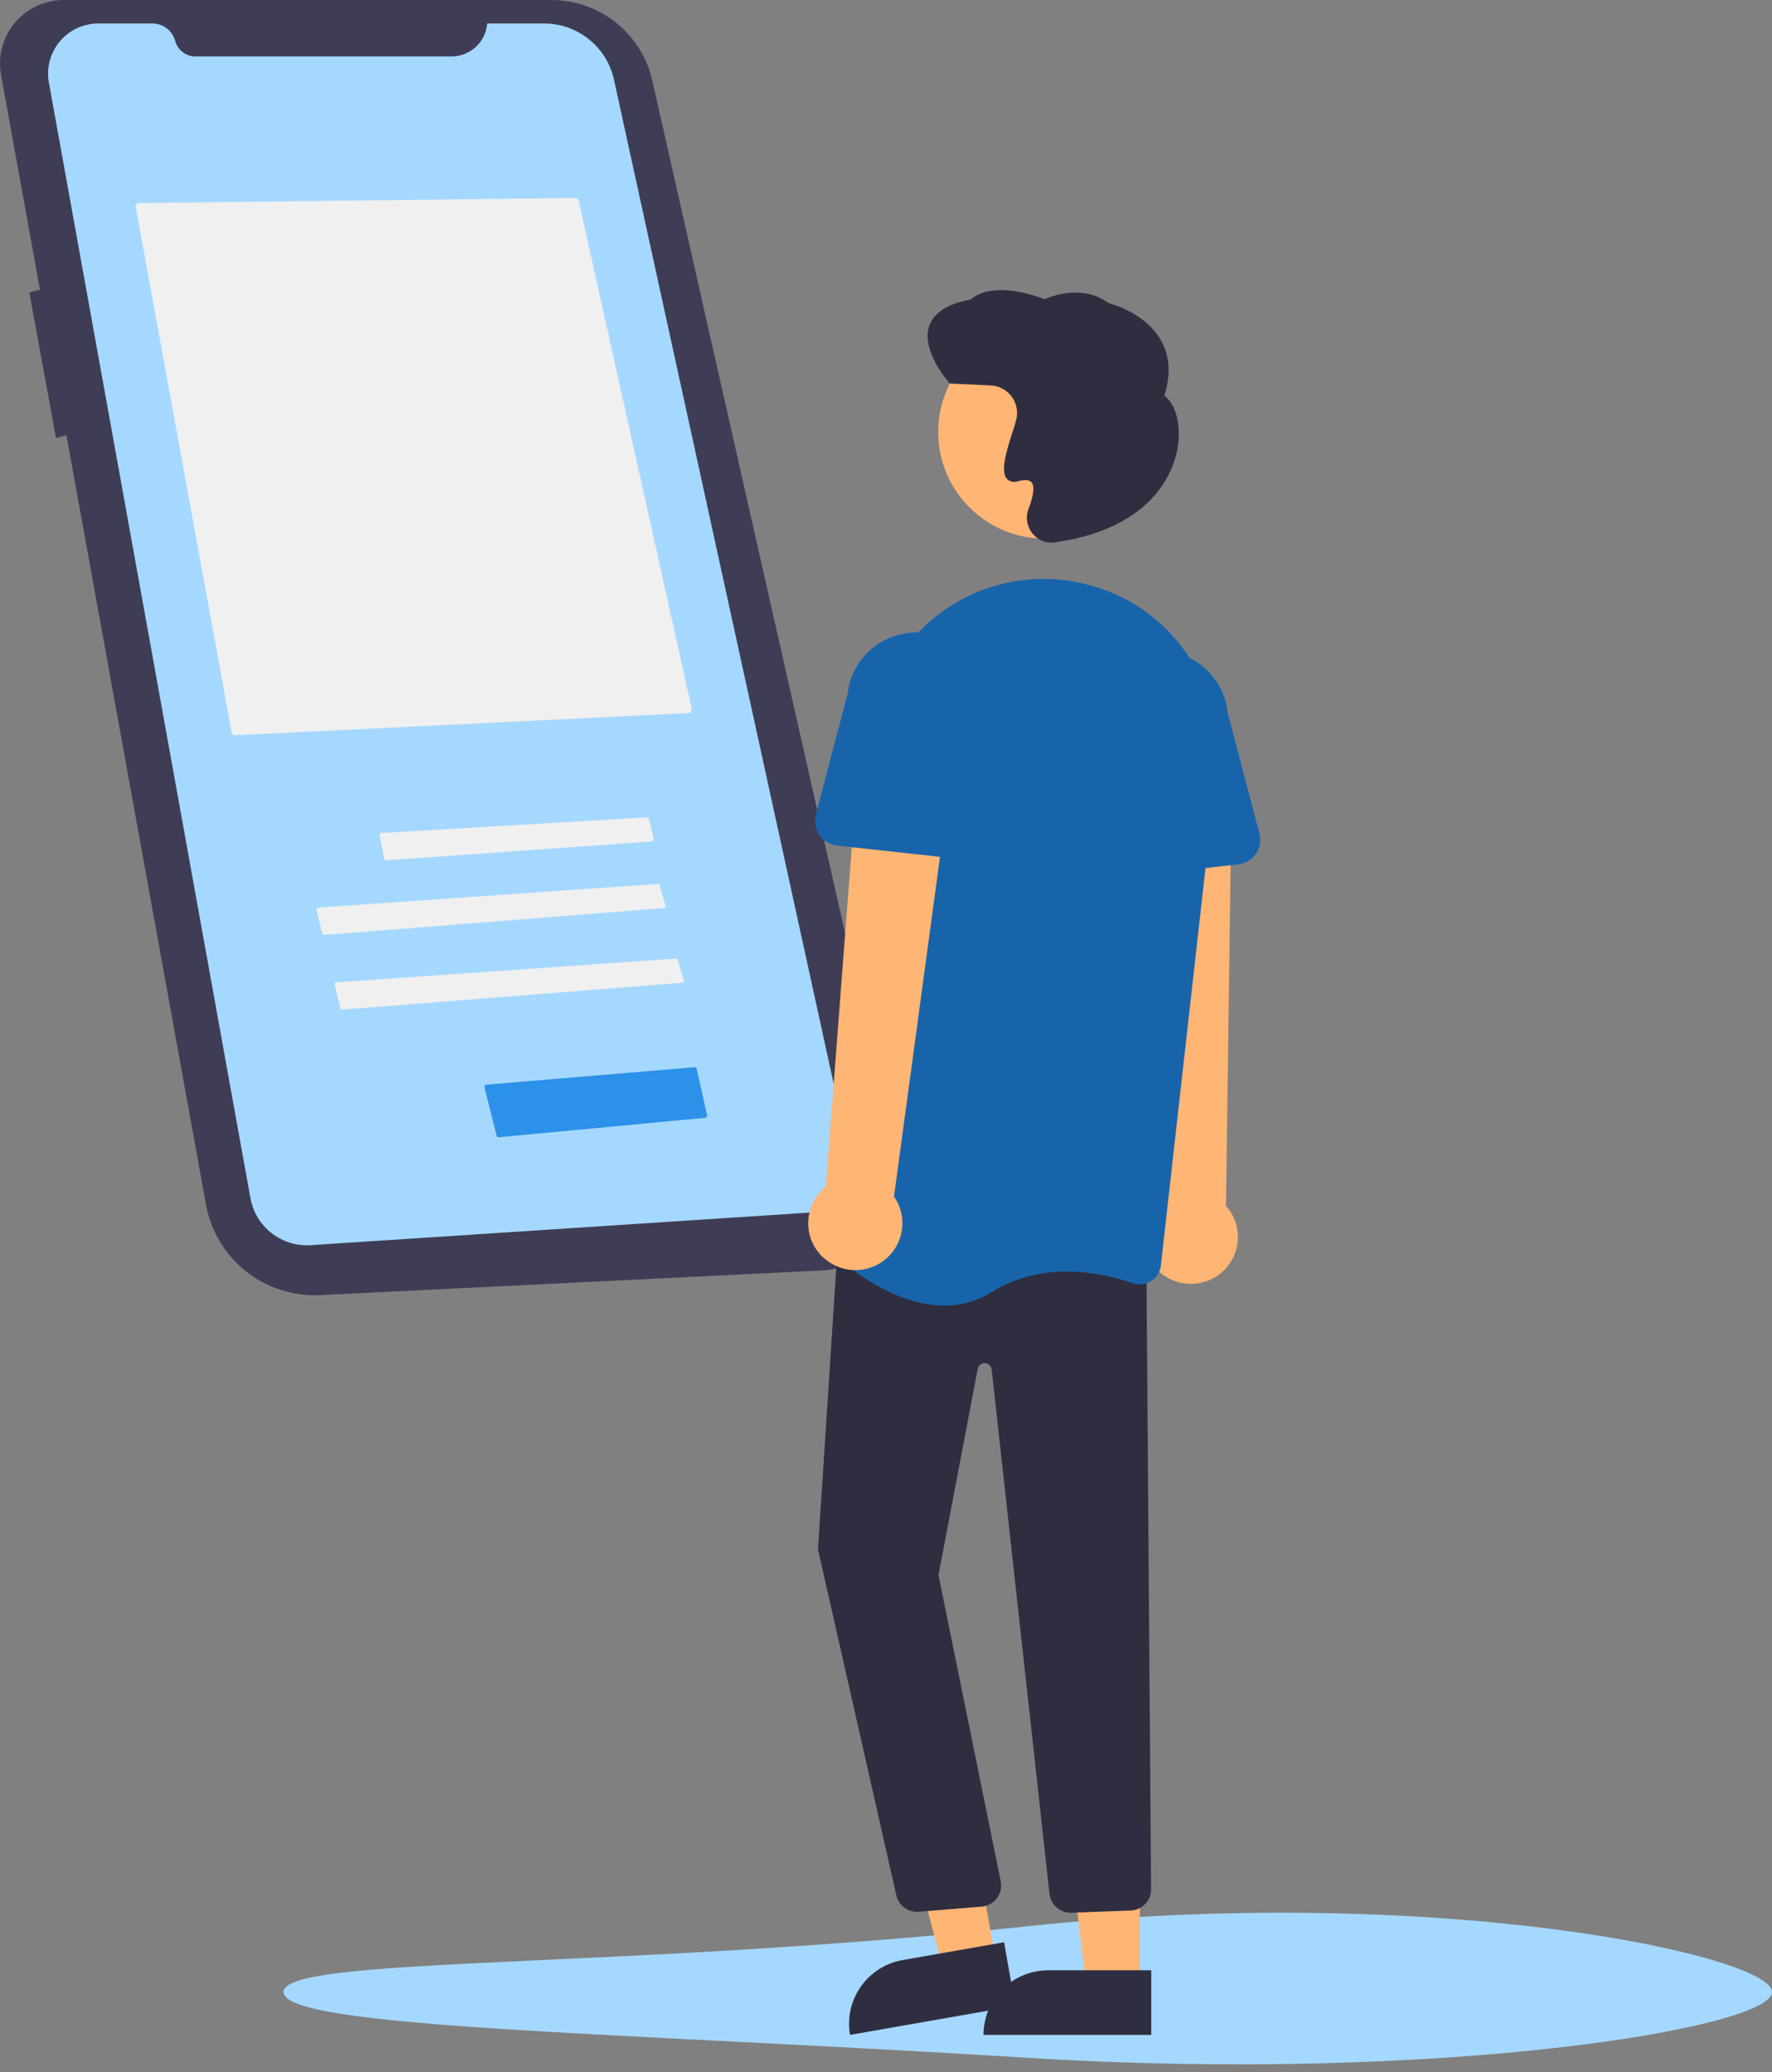<svg width="195" height="228" viewBox="0 0 195 228" fill="none" xmlns="http://www.w3.org/2000/svg">
<rect x="0" y="0" width="195" height="228" fill="#808080" stroke="none"/>
<g clip-path="url(#clip0_201_1179)">
<path d="M31.209 219.193C31.209 223.192 67.921 223.618 113.104 226.433C158.248 229.246 195 223.192 195 219.193C195 215.195 158.077 207.15 113.104 211.954C67.921 216.78 31.209 215.195 31.209 219.193Z" fill="#A5D8FF"/>
<path d="M7.075 0.001H60.669C63.255 0.001 65.764 0.878 67.784 2.488C69.804 4.098 71.215 6.346 71.783 8.861L98.863 128.615C99.158 129.921 99.164 131.276 98.878 132.584C98.593 133.893 98.024 135.123 97.211 136.189C96.399 137.255 95.362 138.131 94.174 138.755C92.986 139.379 91.675 139.737 90.334 139.803L35.238 142.509C32.288 142.654 29.386 141.724 27.073 139.892C24.76 138.06 23.195 135.452 22.669 132.554L7.307 47.888L6.164 48.213L3.224 32.166L4.4 31.873L0.112 8.239C-0.072 7.227 -0.029 6.186 0.237 5.192C0.502 4.198 0.985 3.275 1.65 2.488C2.314 1.701 3.145 1.07 4.082 0.64C5.02 0.21 6.041 -0.008 7.073 0L7.075 0.001Z" fill="#3F3D56"/>
<path d="M53.614 2.583H59.869C61.666 2.583 63.408 3.195 64.808 4.319C66.207 5.442 67.179 7.009 67.562 8.759L93.555 127.535C93.705 128.219 93.705 128.927 93.555 129.611C93.405 130.295 93.109 130.938 92.687 131.497C92.264 132.057 91.726 132.518 91.108 132.851C90.491 133.184 89.808 133.38 89.108 133.425L34.191 137.014C32.642 137.115 31.11 136.644 29.886 135.691C28.663 134.737 27.835 133.368 27.56 131.845L5.379 9.078C5.236 8.283 5.269 7.467 5.476 6.687C5.684 5.906 6.061 5.181 6.58 4.561C7.099 3.942 7.749 3.444 8.482 3.102C9.216 2.76 10.016 2.583 10.826 2.583H16.76C17.335 2.583 17.893 2.771 18.349 3.12C18.805 3.468 19.133 3.956 19.282 4.509V4.509C19.414 4.998 19.704 5.429 20.107 5.737C20.509 6.044 21.002 6.211 21.51 6.211H49.683C50.676 6.211 51.633 5.837 52.362 5.164C53.09 4.492 53.538 3.57 53.614 2.583V2.583Z" fill="#A5D8FF"/>
<path d="M25.884 80.904C25.791 80.907 25.7 80.877 25.628 80.819C25.556 80.761 25.507 80.68 25.49 80.589L14.94 22.798C14.93 22.743 14.932 22.686 14.946 22.632C14.96 22.578 14.986 22.528 15.021 22.485C15.056 22.441 15.1 22.407 15.15 22.382C15.201 22.358 15.255 22.345 15.311 22.344L63.308 21.782H63.312C63.4 21.782 63.484 21.813 63.552 21.867C63.619 21.922 63.666 21.997 63.685 22.082L76.122 77.997C76.134 78.052 76.134 78.109 76.122 78.163C76.11 78.218 76.087 78.269 76.053 78.314C76.019 78.358 75.977 78.395 75.927 78.421C75.878 78.447 75.823 78.462 75.768 78.465L25.884 80.904Z" fill="#F0F0F0"/>
<path d="M71.204 89.938C71.254 89.938 71.303 89.954 71.342 89.986C71.382 90.017 71.409 90.06 71.421 90.109L71.938 92.32C71.945 92.351 71.946 92.384 71.939 92.415C71.933 92.447 71.92 92.476 71.901 92.502C71.882 92.528 71.857 92.549 71.829 92.565C71.801 92.58 71.77 92.59 71.737 92.592L42.508 94.663C42.453 94.667 42.4 94.65 42.357 94.618C42.313 94.585 42.284 94.537 42.273 94.484L41.776 91.926C41.77 91.895 41.77 91.863 41.778 91.832C41.785 91.802 41.799 91.773 41.818 91.748C41.838 91.723 41.862 91.702 41.89 91.688C41.918 91.673 41.949 91.664 41.981 91.662L71.19 89.938L71.204 89.938Z" fill="#F0F0F0"/>
<path d="M35.691 102.875C35.638 102.88 35.586 102.865 35.543 102.834C35.5 102.803 35.47 102.758 35.457 102.707L34.824 100.144C34.816 100.112 34.815 100.08 34.821 100.048C34.828 100.016 34.841 99.986 34.86 99.96C34.879 99.934 34.903 99.912 34.932 99.897C34.96 99.881 34.992 99.871 35.024 99.869L72.353 97.266C72.403 97.262 72.454 97.276 72.495 97.305C72.537 97.334 72.568 97.376 72.582 97.425L73.24 99.64C73.249 99.671 73.251 99.705 73.246 99.737C73.241 99.77 73.229 99.801 73.21 99.828C73.191 99.856 73.167 99.878 73.138 99.895C73.109 99.911 73.077 99.921 73.044 99.924L35.691 102.875Z" fill="#F0F0F0"/>
<path d="M37.696 111.092C37.643 111.096 37.591 111.082 37.548 111.051C37.505 111.02 37.474 110.975 37.462 110.924L36.828 108.361C36.821 108.329 36.82 108.297 36.826 108.265C36.832 108.233 36.845 108.203 36.864 108.177C36.883 108.151 36.908 108.129 36.937 108.113C36.965 108.098 36.996 108.088 37.029 108.086L74.357 105.483C74.408 105.479 74.458 105.493 74.5 105.522C74.542 105.55 74.572 105.593 74.586 105.641L75.245 107.857C75.254 107.888 75.256 107.922 75.251 107.954C75.246 107.987 75.233 108.018 75.215 108.045C75.196 108.072 75.171 108.095 75.143 108.112C75.114 108.128 75.082 108.138 75.049 108.141L37.696 111.092Z" fill="#F0F0F0"/>
<path d="M54.888 125.138C54.835 125.144 54.781 125.13 54.738 125.099C54.694 125.068 54.663 125.022 54.651 124.971L53.311 119.63C53.304 119.599 53.303 119.566 53.309 119.534C53.315 119.503 53.327 119.473 53.346 119.447C53.365 119.42 53.389 119.399 53.417 119.383C53.445 119.367 53.477 119.357 53.509 119.354L76.432 117.432C76.486 117.429 76.539 117.444 76.582 117.476C76.625 117.507 76.656 117.553 76.668 117.605L77.811 122.731C77.817 122.762 77.818 122.794 77.811 122.825C77.805 122.855 77.792 122.885 77.773 122.91C77.755 122.936 77.731 122.957 77.703 122.972C77.676 122.988 77.645 122.998 77.614 123L54.888 125.138Z" fill="#2C91E8"/>
<path d="M128.095 140.352C127.474 139.928 126.954 139.373 126.571 138.727C126.188 138.08 125.953 137.358 125.88 136.611C125.808 135.864 125.901 135.11 126.153 134.403C126.404 133.695 126.808 133.051 127.337 132.517L125.34 88.074L135.507 89.211L134.916 132.683C135.759 133.626 136.225 134.846 136.227 136.11C136.228 137.373 135.764 138.594 134.923 139.539C134.082 140.485 132.922 141.089 131.663 141.239C130.405 141.388 129.135 141.072 128.094 140.35L128.095 140.352Z" fill="#FFB573"/>
<path d="M109.547 215.584L103.76 216.598L98.041 194.828L105.623 193.332L109.547 215.584Z" fill="#FFB573"/>
<path d="M93.543 223.911L111.73 220.724L110.495 213.719L99.335 215.675C97.471 216.001 95.814 217.053 94.728 218.597C93.642 220.142 93.216 222.054 93.544 223.912L93.543 223.911Z" fill="#2F2E41"/>
<path d="M125.43 218.472H119.554L116.759 195.878H125.431L125.43 218.472Z" fill="#FFB573"/>
<path d="M108.226 223.912L126.691 223.913L126.691 216.8L115.36 216.8C113.468 216.8 111.653 217.549 110.315 218.883C108.977 220.217 108.226 222.026 108.226 223.912V223.912Z" fill="#2F2E41"/>
<path d="M100.918 210.373C101.009 210.373 101.101 210.368 101.192 210.357L108.107 209.79C108.422 209.753 108.726 209.653 109.001 209.495C109.276 209.337 109.515 209.126 109.705 208.873C109.896 208.62 110.032 208.331 110.107 208.024C110.182 207.717 110.193 207.398 110.141 207.086L103.276 173.316L107.589 150.633C107.624 150.449 107.725 150.283 107.872 150.167C108.02 150.051 108.205 149.993 108.393 150.002C108.581 150.011 108.759 150.088 108.895 150.218C109.031 150.348 109.115 150.523 109.131 150.71L115.486 208.344C115.546 208.951 115.839 209.511 116.305 209.907C116.771 210.302 117.373 210.502 117.983 210.464L124.498 210.222C125.069 210.181 125.606 209.934 126.006 209.526C126.407 209.119 126.643 208.579 126.672 208.009L126.152 138.363L92.375 134.154L90.015 170.485L90.025 170.524L98.647 208.592C98.771 209.099 99.062 209.55 99.474 209.873C99.885 210.196 100.394 210.372 100.918 210.373V210.373Z" fill="#2F2E41"/>
<path d="M115.013 59.276C108.512 59.276 103.242 54.022 103.242 47.541C103.242 41.06 108.512 35.806 115.013 35.806C121.513 35.806 126.783 41.06 126.783 47.541C126.783 54.022 121.513 59.276 115.013 59.276Z" fill="#FFB573"/>
<path d="M103.922 143.663C105.763 143.674 107.569 143.159 109.125 142.179C114.828 138.627 121.303 140.039 124.656 141.197C124.989 141.313 125.344 141.353 125.694 141.313C126.044 141.273 126.381 141.155 126.679 140.967C126.973 140.782 127.222 140.534 127.407 140.24C127.591 139.946 127.707 139.614 127.745 139.27L133.841 84.981C134.863 75.885 129.367 67.333 120.773 64.647C120.45 64.546 120.122 64.45 119.788 64.36C117.114 63.637 114.314 63.507 111.584 63.98C108.854 64.452 106.261 65.515 103.987 67.094C101.671 68.691 99.734 70.773 98.313 73.197C96.892 75.62 96.02 78.324 95.76 81.119L90.627 135.771C90.592 136.125 90.64 136.482 90.767 136.815C90.894 137.147 91.097 137.445 91.359 137.686C93.159 139.345 98.382 143.663 103.922 143.663Z" fill="#1864AB"/>
<path d="M122.488 96.623L136.242 95.115C136.634 95.072 137.011 94.945 137.349 94.744C137.687 94.542 137.978 94.271 138.201 93.947C138.424 93.624 138.574 93.256 138.642 92.869C138.71 92.483 138.693 92.086 138.593 91.706L135.092 78.402C134.989 77.405 134.688 76.438 134.208 75.557C133.728 74.676 133.077 73.899 132.294 73.27C131.511 72.642 130.61 72.174 129.645 71.894C128.679 71.615 127.668 71.529 126.668 71.641C125.669 71.754 124.702 72.062 123.823 72.55C122.945 73.037 122.172 73.693 121.549 74.48C120.926 75.267 120.465 76.169 120.194 77.134C119.923 78.1 119.847 79.109 119.969 80.104L119.449 93.805C119.434 94.197 119.504 94.588 119.655 94.951C119.805 95.314 120.032 95.64 120.32 95.908C120.609 96.175 120.951 96.378 121.325 96.501C121.699 96.625 122.095 96.666 122.486 96.624L122.488 96.623Z" fill="#1864AB"/>
<path d="M90.683 138.449C90.118 137.953 89.669 137.34 89.368 136.653C89.066 135.965 88.919 135.22 88.938 134.47C88.957 133.72 89.14 132.983 89.475 132.311C89.81 131.639 90.289 131.048 90.878 130.581L94.267 86.222L104.23 88.458L98.383 131.657C99.106 132.695 99.422 133.961 99.271 135.216C99.119 136.471 98.511 137.627 97.562 138.464C96.613 139.302 95.388 139.763 94.121 139.76C92.853 139.757 91.631 139.291 90.685 138.449H90.683Z" fill="#FFB573"/>
<path d="M108.049 93.835C108.337 93.567 108.564 93.241 108.715 92.878C108.865 92.516 108.935 92.125 108.92 91.732L108.4 78.032C108.512 77.042 108.428 76.04 108.151 75.082C107.875 74.125 107.412 73.231 106.789 72.452C106.166 71.673 105.396 71.024 104.521 70.542C103.647 70.06 102.686 69.754 101.693 69.642C100.7 69.53 99.694 69.615 98.734 69.89C97.774 70.166 96.877 70.627 96.096 71.248C95.315 71.869 94.663 72.638 94.18 73.509C93.696 74.381 93.39 75.34 93.278 76.329L89.776 89.634C89.676 90.014 89.66 90.41 89.727 90.797C89.795 91.184 89.946 91.551 90.169 91.875C90.392 92.198 90.682 92.47 91.02 92.672C91.358 92.873 91.736 93 92.127 93.043L105.881 94.55C106.272 94.593 106.669 94.552 107.043 94.428C107.416 94.304 107.759 94.102 108.047 93.834L108.049 93.835Z" fill="#1864AB"/>
<path d="M115.713 59.718C115.923 59.718 116.132 59.694 116.336 59.646L116.396 59.632C126.744 58.055 129.032 52.077 129.534 49.581C130.053 46.998 129.462 44.503 128.125 43.535C128.854 41.241 128.737 39.205 127.776 37.485C126.099 34.484 122.466 33.471 121.977 33.345C119.074 31.21 115.601 32.635 114.969 32.924C109.353 30.853 107.205 32.577 106.818 32.962C104.308 33.412 102.778 34.378 102.27 35.836C101.315 38.575 104.333 41.981 104.462 42.124L104.529 42.199L109.024 42.413C109.45 42.433 109.868 42.542 110.249 42.734C110.631 42.925 110.967 43.195 111.238 43.524C111.508 43.854 111.706 44.237 111.818 44.647C111.93 45.058 111.955 45.488 111.89 45.909C111.769 46.452 111.615 46.987 111.43 47.512C110.663 49.903 110.088 51.947 110.829 52.724C110.997 52.874 111.204 52.974 111.427 53.013C111.649 53.051 111.878 53.026 112.087 52.941C112.79 52.754 113.267 52.793 113.505 53.058C113.874 53.469 113.761 54.508 113.187 55.985C113.007 56.452 112.959 56.959 113.047 57.451C113.136 57.944 113.357 58.403 113.689 58.778C113.938 59.072 114.248 59.307 114.598 59.47C114.948 59.632 115.328 59.717 115.714 59.718H115.713Z" fill="#2F2E41"/>
</g>
<defs>
<clipPath id="clip0_201_1179">
<rect width="195" height="227.154" fill="white" transform="matrix(-1 0 0 1 195 0)"/>
</clipPath>
</defs>
</svg>
